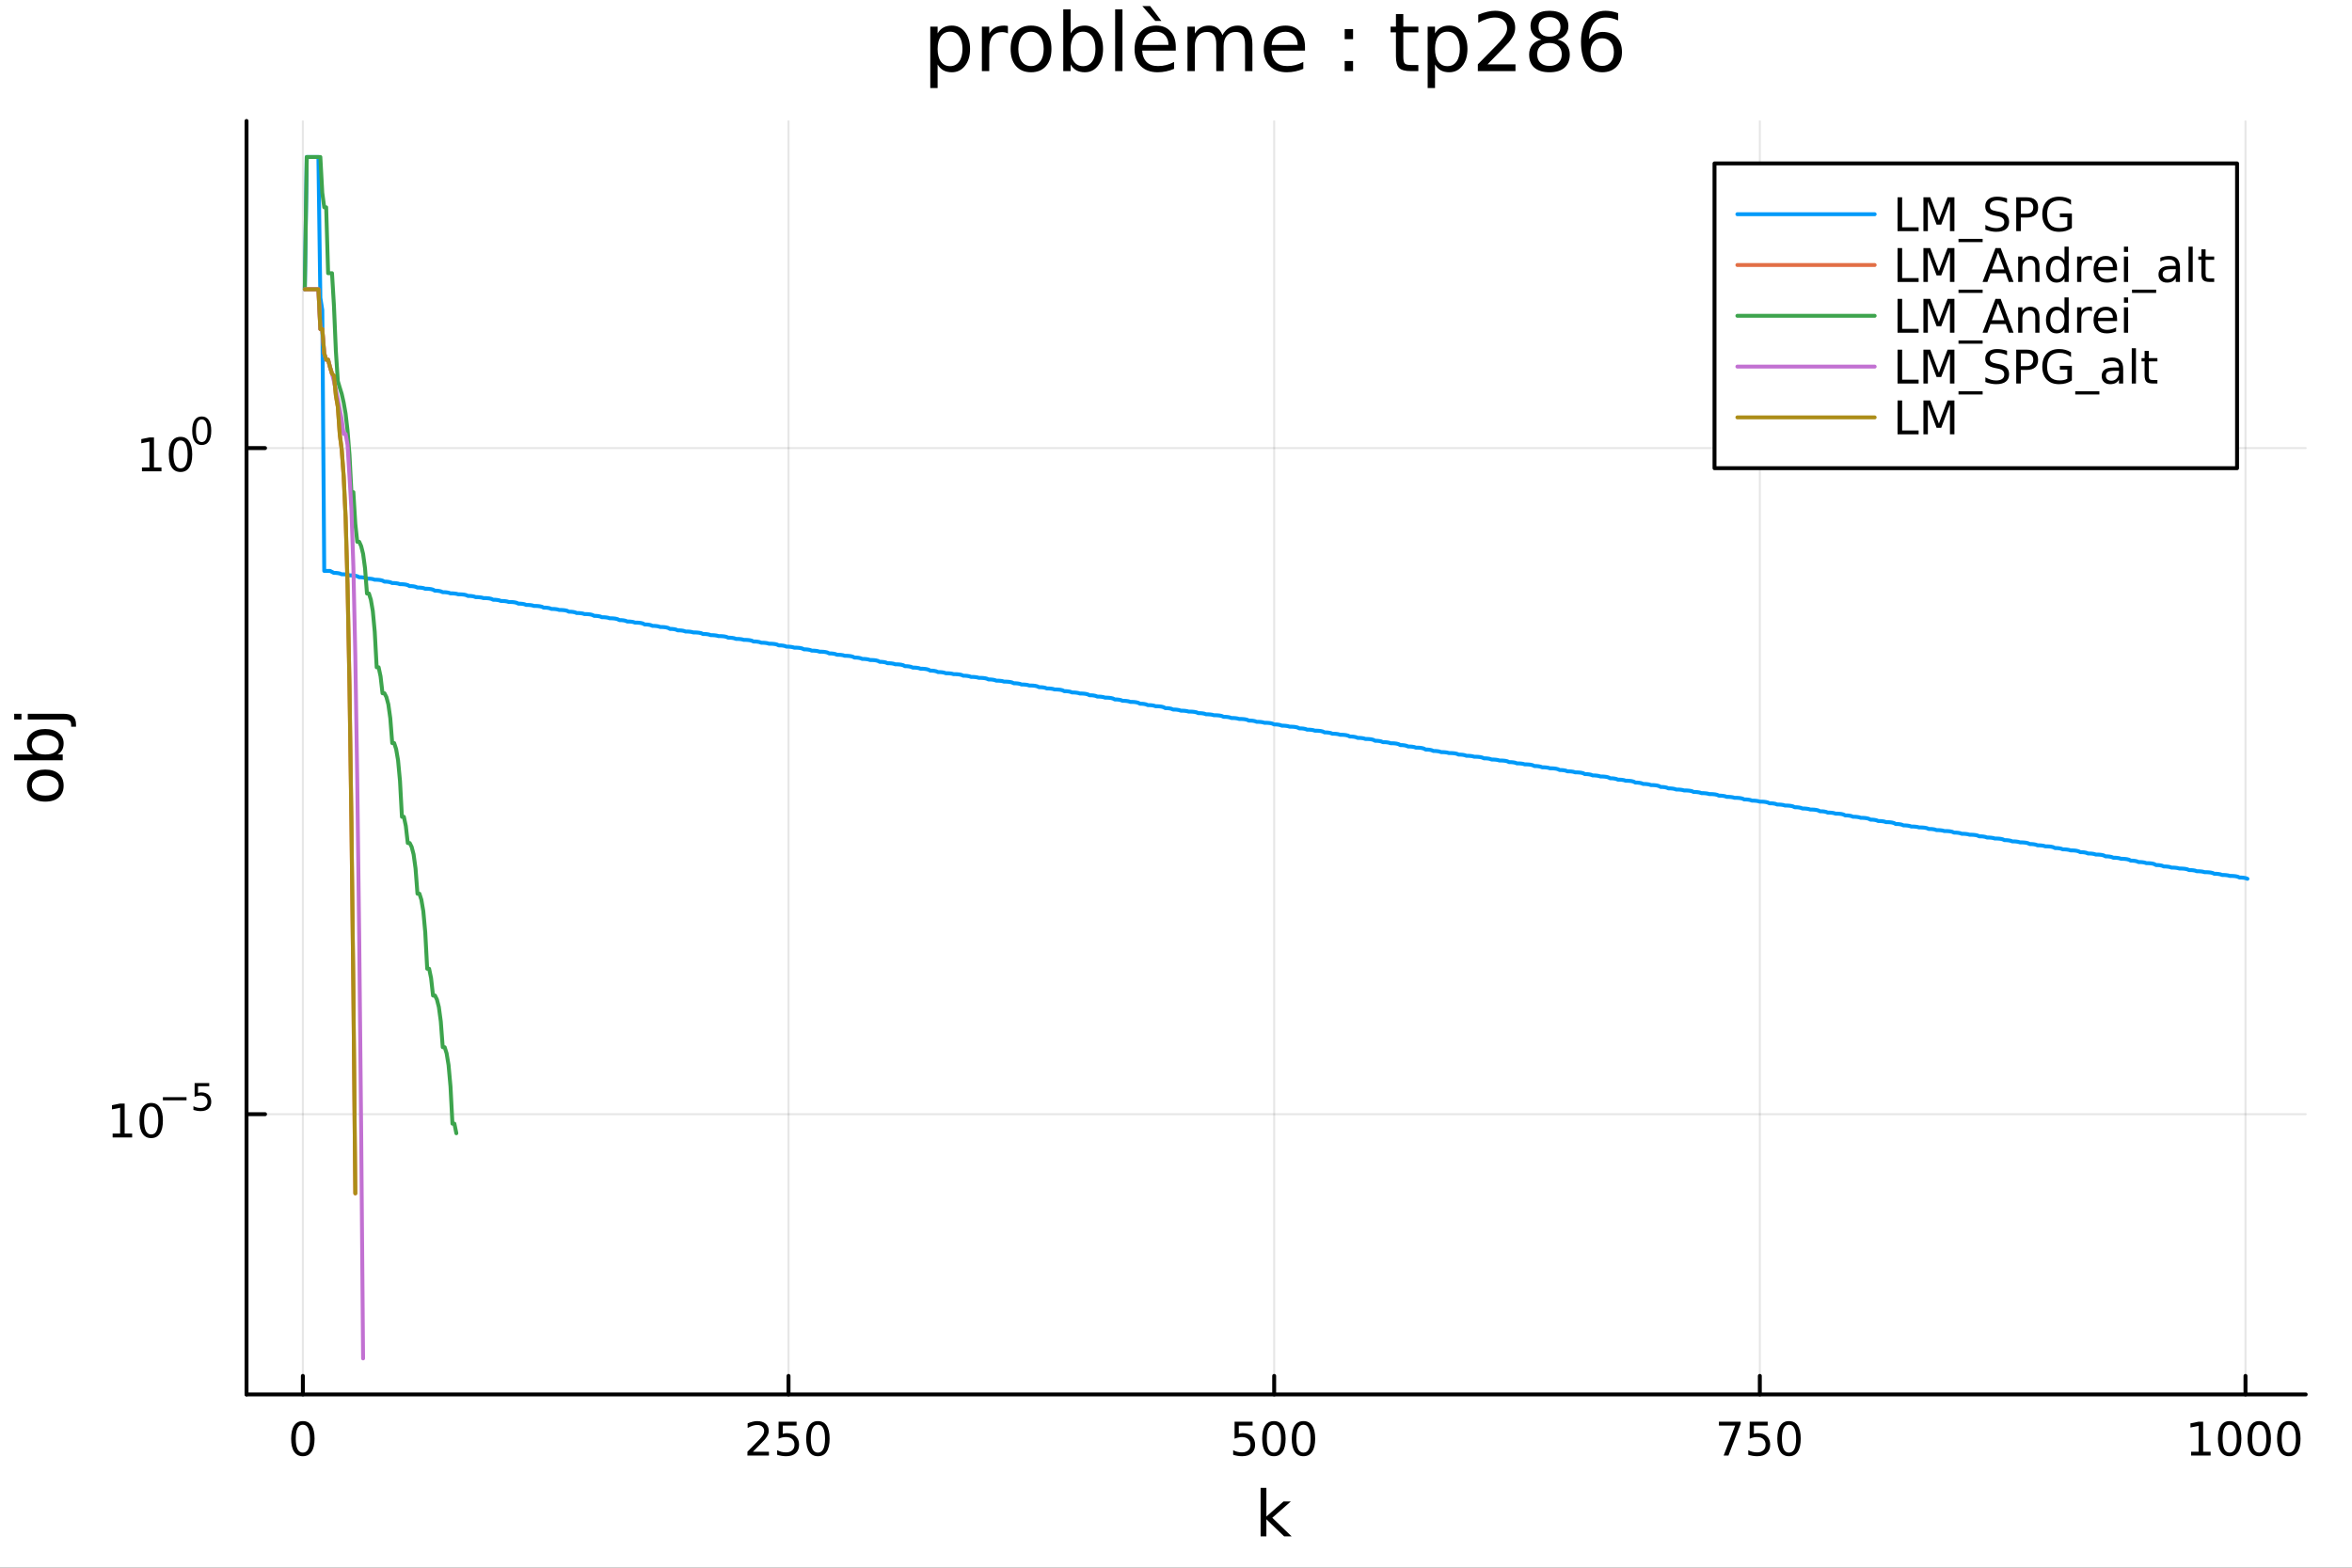 <?xml version="1.0" encoding="utf-8"?>
<svg xmlns="http://www.w3.org/2000/svg" xmlns:xlink="http://www.w3.org/1999/xlink" width="600" height="400" viewBox="0 0 2400 1600">
<rect x="0" y="0" width="2400" height="1600" fill="#333333" stroke="none"/>
<defs>
  <clipPath id="clip490">
    <rect x="0" y="0" width="2400" height="1600"/>
  </clipPath>
</defs>
<path clip-path="url(#clip490)" d="M0 1600 L2400 1600 L2400 0 L0 0  Z" fill="#ffffff" fill-rule="evenodd" fill-opacity="1"/>
<defs>
  <clipPath id="clip491">
    <rect x="480" y="0" width="1681" height="1600"/>
  </clipPath>
</defs>
<path clip-path="url(#clip490)" d="M251.56 1423.18 L2352.76 1423.18 L2352.76 123.472 L251.56 123.472  Z" fill="#ffffff" fill-rule="evenodd" fill-opacity="1"/>
<defs>
  <clipPath id="clip492">
    <rect x="251" y="123" width="2102" height="1301"/>
  </clipPath>
</defs>
<polyline clip-path="url(#clip492)" style="stroke:#000000; stroke-linecap:round; stroke-linejoin:round; stroke-width:2; stroke-opacity:0.1; fill:none" points="309.046,1423.18 309.046,123.472 "/>
<polyline clip-path="url(#clip492)" style="stroke:#000000; stroke-linecap:round; stroke-linejoin:round; stroke-width:2; stroke-opacity:0.1; fill:none" points="804.611,1423.18 804.611,123.472 "/>
<polyline clip-path="url(#clip492)" style="stroke:#000000; stroke-linecap:round; stroke-linejoin:round; stroke-width:2; stroke-opacity:0.1; fill:none" points="1300.18,1423.18 1300.18,123.472 "/>
<polyline clip-path="url(#clip492)" style="stroke:#000000; stroke-linecap:round; stroke-linejoin:round; stroke-width:2; stroke-opacity:0.1; fill:none" points="1795.74,1423.18 1795.74,123.472 "/>
<polyline clip-path="url(#clip492)" style="stroke:#000000; stroke-linecap:round; stroke-linejoin:round; stroke-width:2; stroke-opacity:0.1; fill:none" points="2291.31,1423.18 2291.31,123.472 "/>
<polyline clip-path="url(#clip490)" style="stroke:#000000; stroke-linecap:round; stroke-linejoin:round; stroke-width:4; stroke-opacity:1; fill:none" points="251.56,1423.18 2352.76,1423.18 "/>
<polyline clip-path="url(#clip490)" style="stroke:#000000; stroke-linecap:round; stroke-linejoin:round; stroke-width:4; stroke-opacity:1; fill:none" points="309.046,1423.18 309.046,1404.28 "/>
<polyline clip-path="url(#clip490)" style="stroke:#000000; stroke-linecap:round; stroke-linejoin:round; stroke-width:4; stroke-opacity:1; fill:none" points="804.611,1423.18 804.611,1404.28 "/>
<polyline clip-path="url(#clip490)" style="stroke:#000000; stroke-linecap:round; stroke-linejoin:round; stroke-width:4; stroke-opacity:1; fill:none" points="1300.18,1423.18 1300.18,1404.28 "/>
<polyline clip-path="url(#clip490)" style="stroke:#000000; stroke-linecap:round; stroke-linejoin:round; stroke-width:4; stroke-opacity:1; fill:none" points="1795.74,1423.18 1795.74,1404.28 "/>
<polyline clip-path="url(#clip490)" style="stroke:#000000; stroke-linecap:round; stroke-linejoin:round; stroke-width:4; stroke-opacity:1; fill:none" points="2291.31,1423.18 2291.31,1404.28 "/>
<path clip-path="url(#clip490)" d="M309.046 1454.1 Q305.435 1454.1 303.606 1457.66 Q301.8 1461.2 301.8 1468.33 Q301.8 1475.44 303.606 1479.01 Q305.435 1482.55 309.046 1482.55 Q312.68 1482.55 314.486 1479.01 Q316.314 1475.44 316.314 1468.33 Q316.314 1461.2 314.486 1457.66 Q312.68 1454.1 309.046 1454.1 M309.046 1450.39 Q314.856 1450.39 317.911 1455 Q320.99 1459.58 320.99 1468.33 Q320.99 1477.06 317.911 1481.67 Q314.856 1486.25 309.046 1486.25 Q303.236 1486.25 300.157 1481.67 Q297.101 1477.06 297.101 1468.33 Q297.101 1459.58 300.157 1455 Q303.236 1450.39 309.046 1450.39 Z" fill="#000000" fill-rule="nonzero" fill-opacity="1" /><path clip-path="url(#clip490)" d="M768.303 1481.64 L784.622 1481.64 L784.622 1485.58 L762.678 1485.58 L762.678 1481.64 Q765.34 1478.89 769.923 1474.26 Q774.53 1469.61 775.71 1468.27 Q777.956 1465.74 778.835 1464.01 Q779.738 1462.25 779.738 1460.56 Q779.738 1457.8 777.794 1456.07 Q775.873 1454.33 772.771 1454.33 Q770.572 1454.33 768.118 1455.09 Q765.687 1455.86 762.91 1457.41 L762.91 1452.69 Q765.734 1451.55 768.187 1450.97 Q770.641 1450.39 772.678 1450.39 Q778.048 1450.39 781.243 1453.08 Q784.437 1455.77 784.437 1460.26 Q784.437 1462.39 783.627 1464.31 Q782.84 1466.2 780.734 1468.8 Q780.155 1469.47 777.053 1472.69 Q773.951 1475.88 768.303 1481.64 Z" fill="#000000" fill-rule="nonzero" fill-opacity="1" /><path clip-path="url(#clip490)" d="M794.484 1451.02 L812.84 1451.02 L812.84 1454.96 L798.766 1454.96 L798.766 1463.43 Q799.784 1463.08 800.803 1462.92 Q801.821 1462.73 802.84 1462.73 Q808.627 1462.73 812.007 1465.9 Q815.386 1469.08 815.386 1474.49 Q815.386 1480.07 811.914 1483.17 Q808.442 1486.25 802.122 1486.25 Q799.946 1486.25 797.678 1485.88 Q795.433 1485.51 793.025 1484.77 L793.025 1480.07 Q795.109 1481.2 797.331 1481.76 Q799.553 1482.32 802.03 1482.32 Q806.034 1482.32 808.372 1480.21 Q810.71 1478.1 810.71 1474.49 Q810.71 1470.88 808.372 1468.77 Q806.034 1466.67 802.03 1466.67 Q800.155 1466.67 798.28 1467.08 Q796.428 1467.5 794.484 1468.38 L794.484 1451.02 Z" fill="#000000" fill-rule="nonzero" fill-opacity="1" /><path clip-path="url(#clip490)" d="M834.599 1454.1 Q830.988 1454.1 829.159 1457.66 Q827.354 1461.2 827.354 1468.33 Q827.354 1475.44 829.159 1479.01 Q830.988 1482.55 834.599 1482.55 Q838.233 1482.55 840.039 1479.01 Q841.868 1475.44 841.868 1468.33 Q841.868 1461.2 840.039 1457.66 Q838.233 1454.1 834.599 1454.1 M834.599 1450.39 Q840.409 1450.39 843.465 1455 Q846.543 1459.58 846.543 1468.33 Q846.543 1477.06 843.465 1481.67 Q840.409 1486.25 834.599 1486.25 Q828.789 1486.25 825.71 1481.67 Q822.655 1477.06 822.655 1468.33 Q822.655 1459.58 825.71 1455 Q828.789 1450.39 834.599 1450.39 Z" fill="#000000" fill-rule="nonzero" fill-opacity="1" /><path clip-path="url(#clip490)" d="M1259.79 1451.02 L1278.15 1451.02 L1278.15 1454.96 L1264.08 1454.96 L1264.08 1463.43 Q1265.09 1463.08 1266.11 1462.92 Q1267.13 1462.73 1268.15 1462.73 Q1273.94 1462.73 1277.32 1465.9 Q1280.7 1469.08 1280.7 1474.49 Q1280.7 1480.07 1277.22 1483.17 Q1273.75 1486.25 1267.43 1486.25 Q1265.26 1486.25 1262.99 1485.88 Q1260.74 1485.51 1258.34 1484.77 L1258.34 1480.07 Q1260.42 1481.2 1262.64 1481.76 Q1264.86 1482.32 1267.34 1482.32 Q1271.34 1482.32 1273.68 1480.21 Q1276.02 1478.1 1276.02 1474.49 Q1276.02 1470.88 1273.68 1468.77 Q1271.34 1466.67 1267.34 1466.67 Q1265.47 1466.67 1263.59 1467.08 Q1261.74 1467.5 1259.79 1468.38 L1259.79 1451.02 Z" fill="#000000" fill-rule="nonzero" fill-opacity="1" /><path clip-path="url(#clip490)" d="M1299.91 1454.1 Q1296.3 1454.1 1294.47 1457.66 Q1292.66 1461.2 1292.66 1468.33 Q1292.66 1475.44 1294.47 1479.01 Q1296.3 1482.55 1299.91 1482.55 Q1303.54 1482.55 1305.35 1479.01 Q1307.18 1475.44 1307.18 1468.33 Q1307.18 1461.2 1305.35 1457.66 Q1303.54 1454.1 1299.91 1454.1 M1299.91 1450.39 Q1305.72 1450.39 1308.78 1455 Q1311.85 1459.58 1311.85 1468.33 Q1311.85 1477.06 1308.78 1481.67 Q1305.72 1486.25 1299.91 1486.25 Q1294.1 1486.25 1291.02 1481.67 Q1287.97 1477.06 1287.97 1468.33 Q1287.97 1459.58 1291.02 1455 Q1294.1 1450.39 1299.91 1450.39 Z" fill="#000000" fill-rule="nonzero" fill-opacity="1" /><path clip-path="url(#clip490)" d="M1330.07 1454.1 Q1326.46 1454.1 1324.63 1457.66 Q1322.83 1461.2 1322.83 1468.33 Q1322.83 1475.44 1324.63 1479.01 Q1326.46 1482.55 1330.07 1482.55 Q1333.71 1482.55 1335.51 1479.01 Q1337.34 1475.44 1337.34 1468.33 Q1337.34 1461.2 1335.51 1457.66 Q1333.71 1454.1 1330.07 1454.1 M1330.07 1450.39 Q1335.88 1450.39 1338.94 1455 Q1342.02 1459.58 1342.02 1468.33 Q1342.02 1477.06 1338.94 1481.67 Q1335.88 1486.25 1330.07 1486.25 Q1324.26 1486.25 1321.18 1481.67 Q1318.13 1477.06 1318.13 1468.33 Q1318.13 1459.58 1321.18 1455 Q1324.26 1450.39 1330.07 1450.39 Z" fill="#000000" fill-rule="nonzero" fill-opacity="1" /><path clip-path="url(#clip490)" d="M1754.02 1451.02 L1776.24 1451.02 L1776.24 1453.01 L1763.69 1485.58 L1758.81 1485.58 L1770.61 1454.96 L1754.02 1454.96 L1754.02 1451.02 Z" fill="#000000" fill-rule="nonzero" fill-opacity="1" /><path clip-path="url(#clip490)" d="M1785.41 1451.02 L1803.76 1451.02 L1803.76 1454.96 L1789.69 1454.96 L1789.69 1463.43 Q1790.71 1463.08 1791.72 1462.92 Q1792.74 1462.73 1793.76 1462.73 Q1799.55 1462.73 1802.93 1465.9 Q1806.31 1469.08 1806.31 1474.49 Q1806.31 1480.07 1802.84 1483.17 Q1799.36 1486.25 1793.04 1486.25 Q1790.87 1486.25 1788.6 1485.88 Q1786.35 1485.51 1783.95 1484.77 L1783.95 1480.07 Q1786.03 1481.2 1788.25 1481.76 Q1790.47 1482.32 1792.95 1482.32 Q1796.96 1482.32 1799.29 1480.21 Q1801.63 1478.1 1801.63 1474.49 Q1801.63 1470.88 1799.29 1468.77 Q1796.96 1466.67 1792.95 1466.67 Q1791.08 1466.67 1789.2 1467.08 Q1787.35 1467.5 1785.41 1468.38 L1785.41 1451.02 Z" fill="#000000" fill-rule="nonzero" fill-opacity="1" /><path clip-path="url(#clip490)" d="M1825.52 1454.1 Q1821.91 1454.1 1820.08 1457.66 Q1818.28 1461.2 1818.28 1468.33 Q1818.28 1475.44 1820.08 1479.01 Q1821.91 1482.55 1825.52 1482.55 Q1829.16 1482.55 1830.96 1479.01 Q1832.79 1475.44 1832.79 1468.33 Q1832.79 1461.2 1830.96 1457.66 Q1829.16 1454.1 1825.52 1454.1 M1825.52 1450.39 Q1831.33 1450.39 1834.39 1455 Q1837.47 1459.58 1837.47 1468.33 Q1837.47 1477.06 1834.39 1481.67 Q1831.33 1486.25 1825.52 1486.25 Q1819.71 1486.25 1816.63 1481.67 Q1813.58 1477.06 1813.58 1468.33 Q1813.58 1459.58 1816.63 1455 Q1819.71 1450.39 1825.52 1450.39 Z" fill="#000000" fill-rule="nonzero" fill-opacity="1" /><path clip-path="url(#clip490)" d="M2235.83 1481.64 L2243.47 1481.64 L2243.47 1455.28 L2235.16 1456.95 L2235.16 1452.69 L2243.42 1451.02 L2248.1 1451.02 L2248.1 1481.64 L2255.74 1481.64 L2255.74 1485.58 L2235.83 1485.58 L2235.83 1481.64 Z" fill="#000000" fill-rule="nonzero" fill-opacity="1" /><path clip-path="url(#clip490)" d="M2275.18 1454.1 Q2271.57 1454.1 2269.74 1457.66 Q2267.94 1461.2 2267.94 1468.33 Q2267.94 1475.44 2269.74 1479.01 Q2271.57 1482.55 2275.18 1482.55 Q2278.82 1482.55 2280.62 1479.01 Q2282.45 1475.44 2282.45 1468.33 Q2282.45 1461.2 2280.62 1457.66 Q2278.82 1454.1 2275.18 1454.1 M2275.18 1450.39 Q2280.99 1450.39 2284.05 1455 Q2287.13 1459.58 2287.13 1468.33 Q2287.13 1477.06 2284.05 1481.67 Q2280.99 1486.25 2275.18 1486.25 Q2269.37 1486.25 2266.29 1481.67 Q2263.24 1477.06 2263.24 1468.33 Q2263.24 1459.58 2266.29 1455 Q2269.37 1450.39 2275.18 1450.39 Z" fill="#000000" fill-rule="nonzero" fill-opacity="1" /><path clip-path="url(#clip490)" d="M2305.35 1454.1 Q2301.73 1454.1 2299.91 1457.66 Q2298.1 1461.2 2298.1 1468.33 Q2298.1 1475.44 2299.91 1479.01 Q2301.73 1482.55 2305.35 1482.55 Q2308.98 1482.55 2310.78 1479.01 Q2312.61 1475.44 2312.61 1468.33 Q2312.61 1461.2 2310.78 1457.66 Q2308.98 1454.1 2305.35 1454.1 M2305.35 1450.39 Q2311.16 1450.39 2314.21 1455 Q2317.29 1459.58 2317.29 1468.33 Q2317.29 1477.06 2314.21 1481.67 Q2311.16 1486.25 2305.35 1486.25 Q2299.53 1486.25 2296.46 1481.67 Q2293.4 1477.06 2293.4 1468.33 Q2293.4 1459.58 2296.46 1455 Q2299.53 1450.39 2305.35 1450.39 Z" fill="#000000" fill-rule="nonzero" fill-opacity="1" /><path clip-path="url(#clip490)" d="M2335.51 1454.1 Q2331.9 1454.1 2330.07 1457.66 Q2328.26 1461.2 2328.26 1468.33 Q2328.26 1475.44 2330.07 1479.01 Q2331.9 1482.55 2335.51 1482.55 Q2339.14 1482.55 2340.95 1479.01 Q2342.78 1475.44 2342.78 1468.33 Q2342.78 1461.2 2340.95 1457.66 Q2339.14 1454.1 2335.51 1454.1 M2335.51 1450.39 Q2341.32 1450.39 2344.37 1455 Q2347.45 1459.58 2347.45 1468.33 Q2347.45 1477.06 2344.37 1481.67 Q2341.32 1486.25 2335.51 1486.25 Q2329.7 1486.25 2326.62 1481.67 Q2323.56 1477.06 2323.56 1468.33 Q2323.56 1459.58 2326.62 1455 Q2329.7 1450.39 2335.51 1450.39 Z" fill="#000000" fill-rule="nonzero" fill-opacity="1" /><path clip-path="url(#clip490)" d="M1286.34 1518.52 L1292.23 1518.52 L1292.23 1547.77 L1309.7 1532.4 L1317.18 1532.4 L1298.27 1549.07 L1317.98 1568.04 L1310.34 1568.04 L1292.23 1550.63 L1292.23 1568.04 L1286.34 1568.04 L1286.34 1518.52 Z" fill="#000000" fill-rule="nonzero" fill-opacity="1" /><polyline clip-path="url(#clip492)" style="stroke:#000000; stroke-linecap:round; stroke-linejoin:round; stroke-width:2; stroke-opacity:0.1; fill:none" points="251.56,1137.15 2352.76,1137.15 "/>
<polyline clip-path="url(#clip492)" style="stroke:#000000; stroke-linecap:round; stroke-linejoin:round; stroke-width:2; stroke-opacity:0.1; fill:none" points="251.56,457.32 2352.76,457.32 "/>
<polyline clip-path="url(#clip490)" style="stroke:#000000; stroke-linecap:round; stroke-linejoin:round; stroke-width:4; stroke-opacity:1; fill:none" points="251.56,1423.18 251.56,123.472 "/>
<polyline clip-path="url(#clip490)" style="stroke:#000000; stroke-linecap:round; stroke-linejoin:round; stroke-width:4; stroke-opacity:1; fill:none" points="251.56,1137.15 270.458,1137.15 "/>
<polyline clip-path="url(#clip490)" style="stroke:#000000; stroke-linecap:round; stroke-linejoin:round; stroke-width:4; stroke-opacity:1; fill:none" points="251.56,457.32 270.458,457.32 "/>
<path clip-path="url(#clip490)" d="M114.931 1156.94 L122.57 1156.94 L122.57 1130.57 L114.26 1132.24 L114.26 1127.98 L122.524 1126.31 L127.2 1126.31 L127.2 1156.94 L134.839 1156.94 L134.839 1160.87 L114.931 1160.87 L114.931 1156.94 Z" fill="#000000" fill-rule="nonzero" fill-opacity="1" /><path clip-path="url(#clip490)" d="M154.283 1129.39 Q150.672 1129.39 148.843 1132.96 Q147.038 1136.5 147.038 1143.63 Q147.038 1150.74 148.843 1154.3 Q150.672 1157.84 154.283 1157.84 Q157.917 1157.84 159.723 1154.3 Q161.552 1150.74 161.552 1143.63 Q161.552 1136.5 159.723 1132.96 Q157.917 1129.39 154.283 1129.39 M154.283 1125.69 Q160.093 1125.69 163.149 1130.3 Q166.227 1134.88 166.227 1143.63 Q166.227 1152.36 163.149 1156.96 Q160.093 1161.55 154.283 1161.55 Q148.473 1161.55 145.394 1156.96 Q142.339 1152.36 142.339 1143.63 Q142.339 1134.88 145.394 1130.3 Q148.473 1125.69 154.283 1125.69 Z" fill="#000000" fill-rule="nonzero" fill-opacity="1" /><path clip-path="url(#clip490)" d="M166.227 1119.79 L190.339 1119.79 L190.339 1122.99 L166.227 1122.99 L166.227 1119.79 Z" fill="#000000" fill-rule="nonzero" fill-opacity="1" /><path clip-path="url(#clip490)" d="M198.577 1105.38 L213.491 1105.38 L213.491 1108.58 L202.056 1108.58 L202.056 1115.46 Q202.884 1115.18 203.711 1115.05 Q204.539 1114.9 205.366 1114.9 Q210.068 1114.9 212.814 1117.48 Q215.56 1120.05 215.56 1124.46 Q215.56 1128.99 212.739 1131.51 Q209.918 1134.01 204.783 1134.01 Q203.015 1134.01 201.172 1133.71 Q199.348 1133.41 197.392 1132.81 L197.392 1128.99 Q199.085 1129.91 200.89 1130.36 Q202.696 1130.81 204.708 1130.81 Q207.962 1130.81 209.861 1129.1 Q211.761 1127.39 211.761 1124.46 Q211.761 1121.52 209.861 1119.81 Q207.962 1118.1 204.708 1118.1 Q203.185 1118.1 201.661 1118.44 Q200.157 1118.78 198.577 1119.49 L198.577 1105.38 Z" fill="#000000" fill-rule="nonzero" fill-opacity="1" /><path clip-path="url(#clip490)" d="M144.855 477.112 L152.493 477.112 L152.493 450.747 L144.183 452.413 L144.183 448.154 L152.447 446.487 L157.123 446.487 L157.123 477.112 L164.762 477.112 L164.762 481.047 L144.855 481.047 L144.855 477.112 Z" fill="#000000" fill-rule="nonzero" fill-opacity="1" /><path clip-path="url(#clip490)" d="M184.206 449.566 Q180.595 449.566 178.766 453.131 Q176.961 456.672 176.961 463.802 Q176.961 470.908 178.766 474.473 Q180.595 478.015 184.206 478.015 Q187.84 478.015 189.646 474.473 Q191.475 470.908 191.475 463.802 Q191.475 456.672 189.646 453.131 Q187.84 449.566 184.206 449.566 M184.206 445.862 Q190.016 445.862 193.072 450.469 Q196.151 455.052 196.151 463.802 Q196.151 472.529 193.072 477.135 Q190.016 481.719 184.206 481.719 Q178.396 481.719 175.317 477.135 Q172.262 472.529 172.262 463.802 Q172.262 455.052 175.317 450.469 Q178.396 445.862 184.206 445.862 Z" fill="#000000" fill-rule="nonzero" fill-opacity="1" /><path clip-path="url(#clip490)" d="M205.855 428.058 Q202.921 428.058 201.436 430.955 Q199.969 433.832 199.969 439.625 Q199.969 445.399 201.436 448.296 Q202.921 451.173 205.855 451.173 Q208.808 451.173 210.275 448.296 Q211.761 445.399 211.761 439.625 Q211.761 433.832 210.275 430.955 Q208.808 428.058 205.855 428.058 M205.855 425.049 Q210.576 425.049 213.059 428.792 Q215.56 432.516 215.56 439.625 Q215.56 446.716 213.059 450.458 Q210.576 454.182 205.855 454.182 Q201.135 454.182 198.633 450.458 Q196.151 446.716 196.151 439.625 Q196.151 432.516 198.633 428.792 Q201.135 425.049 205.855 425.049 Z" fill="#000000" fill-rule="nonzero" fill-opacity="1" /><path clip-path="url(#clip490)" d="M32.462 801.797 Q32.462 806.507 36.154 809.244 Q39.815 811.982 46.212 811.982 Q52.609 811.982 56.302 809.276 Q59.962 806.539 59.962 801.797 Q59.962 797.118 56.27 794.381 Q52.578 791.643 46.212 791.643 Q39.878 791.643 36.186 794.381 Q32.462 797.118 32.462 801.797 M27.497 801.797 Q27.497 794.158 32.462 789.797 Q37.427 785.437 46.212 785.437 Q54.965 785.437 59.962 789.797 Q64.927 794.158 64.927 801.797 Q64.927 809.467 59.962 813.828 Q54.965 818.156 46.212 818.156 Q37.427 818.156 32.462 813.828 Q27.497 809.467 27.497 801.797 Z" fill="#000000" fill-rule="nonzero" fill-opacity="1" /><path clip-path="url(#clip490)" d="M46.212 750.139 Q39.751 750.139 36.09 752.812 Q32.398 755.454 32.398 760.101 Q32.398 764.748 36.09 767.422 Q39.751 770.064 46.212 770.064 Q52.673 770.064 56.365 767.422 Q60.026 764.748 60.026 760.101 Q60.026 755.454 56.365 752.812 Q52.673 750.139 46.212 750.139 M33.767 770.064 Q30.584 768.218 29.056 765.417 Q27.497 762.584 27.497 758.669 Q27.497 752.176 32.653 748.134 Q37.809 744.06 46.212 744.06 Q54.615 744.06 59.771 748.134 Q64.927 752.176 64.927 758.669 Q64.927 762.584 63.399 765.417 Q61.84 768.218 58.657 770.064 L64.004 770.064 L64.004 775.952 L14.479 775.952 L14.479 770.064 L33.767 770.064 Z" fill="#000000" fill-rule="nonzero" fill-opacity="1" /><path clip-path="url(#clip490)" d="M28.356 734.352 L28.356 728.495 L64.641 728.495 Q71.452 728.495 74.508 731.105 Q77.563 733.684 77.563 739.445 L77.563 741.673 L72.598 741.673 L72.598 740.113 Q72.598 736.771 71.038 735.561 Q69.51 734.352 64.641 734.352 L28.356 734.352 M14.479 734.352 L14.479 728.495 L21.895 728.495 L21.895 734.352 L14.479 734.352 Z" fill="#000000" fill-rule="nonzero" fill-opacity="1" /><path clip-path="url(#clip490)" d="M956.758 65.77 L956.758 89.833 L949.264 89.833 L949.264 27.206 L956.758 27.206 L956.758 34.092 Q959.107 30.041 962.672 28.097 Q966.277 26.112 971.26 26.112 Q979.524 26.112 984.668 32.675 Q989.854 39.237 989.854 49.931 Q989.854 60.626 984.668 67.188 Q979.524 73.751 971.26 73.751 Q966.277 73.751 962.672 71.806 Q959.107 69.821 956.758 65.77 M982.116 49.931 Q982.116 41.708 978.714 37.05 Q975.351 32.35 969.437 32.35 Q963.523 32.35 960.12 37.05 Q956.758 41.708 956.758 49.931 Q956.758 58.155 960.12 62.854 Q963.523 67.512 969.437 67.512 Q975.351 67.512 978.714 62.854 Q982.116 58.155 982.116 49.931 Z" fill="#000000" fill-rule="nonzero" fill-opacity="1" /><path clip-path="url(#clip490)" d="M1028.5 34.173 Q1027.24 33.444 1025.74 33.12 Q1024.29 32.756 1022.5 32.756 Q1016.18 32.756 1012.78 36.888 Q1009.42 40.979 1009.42 48.676 L1009.42 72.576 L1001.93 72.576 L1001.93 27.206 L1009.42 27.206 L1009.42 34.254 Q1011.77 30.122 1015.54 28.138 Q1019.3 26.112 1024.69 26.112 Q1025.46 26.112 1026.39 26.234 Q1027.32 26.315 1028.46 26.517 L1028.5 34.173 Z" fill="#000000" fill-rule="nonzero" fill-opacity="1" /><path clip-path="url(#clip490)" d="M1052.08 32.431 Q1046.08 32.431 1042.6 37.131 Q1039.11 41.789 1039.11 49.931 Q1039.11 58.074 1042.56 62.773 Q1046.04 67.431 1052.08 67.431 Q1058.03 67.431 1061.51 62.732 Q1065 58.033 1065 49.931 Q1065 41.87 1061.51 37.171 Q1058.03 32.431 1052.08 32.431 M1052.08 26.112 Q1061.8 26.112 1067.35 32.431 Q1072.9 38.751 1072.9 49.931 Q1072.9 61.071 1067.35 67.431 Q1061.8 73.751 1052.08 73.751 Q1042.31 73.751 1036.76 67.431 Q1031.25 61.071 1031.25 49.931 Q1031.25 38.751 1036.76 32.431 Q1042.31 26.112 1052.08 26.112 Z" fill="#000000" fill-rule="nonzero" fill-opacity="1" /><path clip-path="url(#clip490)" d="M1117.82 49.931 Q1117.82 41.708 1114.42 37.05 Q1111.06 32.35 1105.14 32.35 Q1099.23 32.35 1095.83 37.05 Q1092.46 41.708 1092.46 49.931 Q1092.46 58.155 1095.83 62.854 Q1099.23 67.512 1105.14 67.512 Q1111.06 67.512 1114.42 62.854 Q1117.82 58.155 1117.82 49.931 M1092.46 34.092 Q1094.81 30.041 1098.38 28.097 Q1101.98 26.112 1106.97 26.112 Q1115.23 26.112 1120.37 32.675 Q1125.56 39.237 1125.56 49.931 Q1125.56 60.626 1120.37 67.188 Q1115.23 73.751 1106.97 73.751 Q1101.98 73.751 1098.38 71.806 Q1094.81 69.821 1092.46 65.77 L1092.46 72.576 L1084.97 72.576 L1084.97 9.544 L1092.46 9.544 L1092.46 34.092 Z" fill="#000000" fill-rule="nonzero" fill-opacity="1" /><path clip-path="url(#clip490)" d="M1137.91 9.544 L1145.37 9.544 L1145.37 72.576 L1137.91 72.576 L1137.91 9.544 Z" fill="#000000" fill-rule="nonzero" fill-opacity="1" /><path clip-path="url(#clip490)" d="M1199.77 48.028 L1199.77 51.673 L1165.5 51.673 Q1165.99 59.37 1170.12 63.421 Q1174.29 67.431 1181.7 67.431 Q1186 67.431 1190.01 66.378 Q1194.06 65.325 1198.03 63.218 L1198.03 70.267 Q1194.02 71.968 1189.81 72.86 Q1185.59 73.751 1181.26 73.751 Q1170.4 73.751 1164.04 67.431 Q1157.72 61.112 1157.72 50.337 Q1157.72 39.197 1163.72 32.675 Q1169.75 26.112 1179.96 26.112 Q1189.12 26.112 1194.42 32.026 Q1199.77 37.9 1199.77 48.028 M1192.32 45.84 Q1192.24 39.723 1188.87 36.077 Q1185.55 32.431 1180.04 32.431 Q1173.81 32.431 1170.04 35.956 Q1166.31 39.48 1165.74 45.88 L1192.32 45.84 M1173.64 6.222 L1185.07 21.373 L1178.87 21.373 L1165.66 6.222 L1173.64 6.222 Z" fill="#000000" fill-rule="nonzero" fill-opacity="1" /><path clip-path="url(#clip490)" d="M1247.33 35.915 Q1250.12 30.892 1254.01 28.502 Q1257.9 26.112 1263.17 26.112 Q1270.26 26.112 1274.11 31.095 Q1277.95 36.037 1277.95 45.192 L1277.95 72.576 L1270.46 72.576 L1270.46 45.435 Q1270.46 38.913 1268.15 35.753 Q1265.84 32.594 1261.1 32.594 Q1255.31 32.594 1251.95 36.442 Q1248.58 40.29 1248.58 46.934 L1248.58 72.576 L1241.09 72.576 L1241.09 45.435 Q1241.09 38.873 1238.78 35.753 Q1236.47 32.594 1231.65 32.594 Q1225.94 32.594 1222.58 36.482 Q1219.22 40.331 1219.22 46.934 L1219.22 72.576 L1211.72 72.576 L1211.72 27.206 L1219.22 27.206 L1219.22 34.254 Q1221.77 30.082 1225.33 28.097 Q1228.9 26.112 1233.8 26.112 Q1238.74 26.112 1242.18 28.624 Q1245.67 31.135 1247.33 35.915 Z" fill="#000000" fill-rule="nonzero" fill-opacity="1" /><path clip-path="url(#clip490)" d="M1331.63 48.028 L1331.63 51.673 L1297.36 51.673 Q1297.84 59.37 1301.98 63.421 Q1306.15 67.431 1313.56 67.431 Q1317.86 67.431 1321.87 66.378 Q1325.92 65.325 1329.89 63.218 L1329.89 70.267 Q1325.88 71.968 1321.66 72.86 Q1317.45 73.751 1313.12 73.751 Q1302.26 73.751 1295.9 67.431 Q1289.58 61.112 1289.58 50.337 Q1289.58 39.197 1295.58 32.675 Q1301.61 26.112 1311.82 26.112 Q1320.97 26.112 1326.28 32.026 Q1331.63 37.9 1331.63 48.028 M1324.17 45.84 Q1324.09 39.723 1320.73 36.077 Q1317.41 32.431 1311.9 32.431 Q1305.66 32.431 1301.89 35.956 Q1298.17 39.48 1297.6 45.88 L1324.17 45.84 Z" fill="#000000" fill-rule="nonzero" fill-opacity="1" /><path clip-path="url(#clip490)" d="M1372.14 62.287 L1380.68 62.287 L1380.68 72.576 L1372.14 72.576 L1372.14 62.287 M1372.14 29.677 L1380.68 29.677 L1380.68 39.966 L1372.14 39.966 L1372.14 29.677 Z" fill="#000000" fill-rule="nonzero" fill-opacity="1" /><path clip-path="url(#clip490)" d="M1431.93 14.324 L1431.93 27.206 L1447.28 27.206 L1447.28 32.999 L1431.93 32.999 L1431.93 57.628 Q1431.93 63.178 1433.43 64.758 Q1434.97 66.338 1439.63 66.338 L1447.28 66.338 L1447.28 72.576 L1439.63 72.576 Q1431 72.576 1427.72 69.376 Q1424.43 66.135 1424.43 57.628 L1424.43 32.999 L1418.97 32.999 L1418.97 27.206 L1424.43 27.206 L1424.43 14.324 L1431.93 14.324 Z" fill="#000000" fill-rule="nonzero" fill-opacity="1" /><path clip-path="url(#clip490)" d="M1464.3 65.77 L1464.3 89.833 L1456.8 89.833 L1456.8 27.206 L1464.3 27.206 L1464.3 34.092 Q1466.65 30.041 1470.21 28.097 Q1473.82 26.112 1478.8 26.112 Q1487.06 26.112 1492.21 32.675 Q1497.39 39.237 1497.39 49.931 Q1497.39 60.626 1492.21 67.188 Q1487.06 73.751 1478.8 73.751 Q1473.82 73.751 1470.21 71.806 Q1466.65 69.821 1464.3 65.77 M1489.65 49.931 Q1489.65 41.708 1486.25 37.05 Q1482.89 32.35 1476.97 32.35 Q1471.06 32.35 1467.66 37.05 Q1464.3 41.708 1464.3 49.931 Q1464.3 58.155 1467.66 62.854 Q1471.06 67.512 1476.97 67.512 Q1482.89 67.512 1486.25 62.854 Q1489.65 58.155 1489.65 49.931 Z" fill="#000000" fill-rule="nonzero" fill-opacity="1" /><path clip-path="url(#clip490)" d="M1517.85 65.689 L1546.41 65.689 L1546.41 72.576 L1508 72.576 L1508 65.689 Q1512.66 60.869 1520.68 52.767 Q1528.75 44.625 1530.81 42.275 Q1534.74 37.86 1536.28 34.822 Q1537.86 31.743 1537.86 28.786 Q1537.86 23.965 1534.46 20.927 Q1531.09 17.889 1525.67 17.889 Q1521.82 17.889 1517.52 19.226 Q1513.27 20.562 1508.41 23.276 L1508.41 15.013 Q1513.35 13.028 1517.65 12.015 Q1521.94 11.002 1525.5 11.002 Q1534.9 11.002 1540.49 15.701 Q1546.08 20.4 1546.08 28.259 Q1546.08 31.986 1544.67 35.348 Q1543.29 38.67 1539.6 43.207 Q1538.59 44.382 1533.16 50.013 Q1527.73 55.603 1517.85 65.689 Z" fill="#000000" fill-rule="nonzero" fill-opacity="1" /><path clip-path="url(#clip490)" d="M1581.08 43.855 Q1575.25 43.855 1571.89 46.974 Q1568.57 50.093 1568.57 55.562 Q1568.57 61.031 1571.89 64.15 Q1575.25 67.269 1581.08 67.269 Q1586.92 67.269 1590.28 64.15 Q1593.64 60.99 1593.64 55.562 Q1593.64 50.093 1590.28 46.974 Q1586.96 43.855 1581.08 43.855 M1572.9 40.371 Q1567.63 39.075 1564.68 35.47 Q1561.76 31.864 1561.76 26.679 Q1561.76 19.428 1566.9 15.215 Q1572.09 11.002 1581.08 11.002 Q1590.12 11.002 1595.26 15.215 Q1600.41 19.428 1600.41 26.679 Q1600.41 31.864 1597.45 35.47 Q1594.53 39.075 1589.31 40.371 Q1595.22 41.749 1598.5 45.759 Q1601.82 49.769 1601.82 55.562 Q1601.82 64.353 1596.44 69.052 Q1591.09 73.751 1581.08 73.751 Q1571.08 73.751 1565.69 69.052 Q1560.34 64.353 1560.34 55.562 Q1560.34 49.769 1563.66 45.759 Q1566.99 41.749 1572.9 40.371 M1569.9 27.449 Q1569.9 32.148 1572.82 34.781 Q1575.78 37.414 1581.08 37.414 Q1586.35 37.414 1589.31 34.781 Q1592.3 32.148 1592.3 27.449 Q1592.3 22.75 1589.31 20.117 Q1586.35 17.484 1581.08 17.484 Q1575.78 17.484 1572.82 20.117 Q1569.9 22.75 1569.9 27.449 Z" fill="#000000" fill-rule="nonzero" fill-opacity="1" /><path clip-path="url(#clip490)" d="M1634.88 39.075 Q1629.37 39.075 1626.13 42.842 Q1622.93 46.61 1622.93 53.172 Q1622.93 59.694 1626.13 63.502 Q1629.37 67.269 1634.88 67.269 Q1640.39 67.269 1643.59 63.502 Q1646.83 59.694 1646.83 53.172 Q1646.83 46.61 1643.59 42.842 Q1640.39 39.075 1634.88 39.075 M1651.12 13.433 L1651.12 20.887 Q1648.04 19.428 1644.88 18.659 Q1641.77 17.889 1638.69 17.889 Q1630.59 17.889 1626.29 23.358 Q1622.04 28.826 1621.43 39.885 Q1623.82 36.361 1627.43 34.498 Q1631.03 32.594 1635.37 32.594 Q1644.48 32.594 1649.75 38.143 Q1655.05 43.653 1655.05 53.172 Q1655.05 62.489 1649.54 68.12 Q1644.03 73.751 1634.88 73.751 Q1624.39 73.751 1618.84 65.73 Q1613.29 57.669 1613.29 42.397 Q1613.29 28.057 1620.09 19.55 Q1626.9 11.002 1638.36 11.002 Q1641.44 11.002 1644.56 11.61 Q1647.72 12.217 1651.12 13.433 Z" fill="#000000" fill-rule="nonzero" fill-opacity="1" /><polyline clip-path="url(#clip492)" style="stroke:#009af9; stroke-linecap:round; stroke-linejoin:round; stroke-width:4; stroke-opacity:1; fill:none" points="311.028,295.261 313.01,160.256 314.993,160.256 316.975,160.256 318.957,160.256 320.939,160.256 322.922,160.256 324.904,160.256 326.886,303.992 328.868,316.426 330.851,582.687 332.833,582.687 334.815,582.687 336.797,582.687 338.78,583.726 340.762,584.72 342.744,584.72 344.726,584.92 346.709,585.319 348.691,586.113 350.673,586.113 352.656,586.273 354.638,586.592 356.62,587.227 358.602,587.227 360.585,587.355 362.567,587.61 364.549,588.119 366.531,589.131 368.514,589.131 370.496,589.334 372.478,589.741 374.46,590.551 376.443,590.551 378.425,590.714 380.407,591.039 382.389,591.687 384.372,591.687 386.354,591.817 388.336,592.077 390.318,592.596 392.301,593.628 394.283,593.628 396.265,593.836 398.247,594.25 400.23,595.076 402.212,595.076 404.194,595.242 406.177,595.574 408.159,596.235 410.141,596.235 412.123,596.368 414.106,596.633 416.088,597.162 418.07,598.214 420.052,598.214 422.035,598.426 424.017,598.849 425.999,599.692 427.981,599.692 429.964,599.861 431.946,600.199 433.928,600.874 435.91,600.874 437.893,601.009 439.875,601.28 441.857,601.819 443.839,602.893 445.822,602.893 447.804,603.109 449.786,603.541 451.769,604.4 453.751,604.4 455.733,604.573 457.715,604.918 459.698,605.606 461.68,605.606 463.662,605.744 465.644,606.02 467.627,606.571 469.609,606.571 471.591,606.682 473.573,606.902 475.556,607.343 477.538,608.221 479.52,608.221 481.502,608.397 483.485,608.75 485.467,609.452 487.449,609.452 489.431,609.593 491.414,609.875 493.396,610.437 495.378,610.437 497.36,610.55 499.343,610.776 501.325,611.226 503.307,612.122 505.29,612.122 507.272,612.302 509.254,612.662 511.236,613.38 513.219,613.38 515.201,613.524 517.183,613.812 519.165,614.386 521.148,614.386 523.13,614.502 525.112,614.732 527.094,615.191 529.077,616.107 531.059,616.107 533.041,616.291 535.023,616.659 537.006,617.392 538.988,617.392 540.97,617.539 542.952,617.833 544.935,618.42 546.917,618.42 548.899,618.537 550.882,618.773 552.864,619.242 554.846,620.177 556.828,620.177 558.811,620.365 560.793,620.741 562.775,621.49 564.757,621.49 566.74,621.64 568.722,621.941 570.704,622.54 572.686,622.54 574.669,622.66 576.651,622.901 578.633,623.38 580.615,624.335 582.598,624.335 584.58,624.528 586.562,624.911 588.544,625.676 590.527,625.676 592.509,625.83 594.491,626.137 596.474,626.749 598.456,626.749 600.438,626.872 602.42,627.118 604.403,627.608 606.385,628.584 608.367,628.584 610.349,628.78 612.332,629.172 614.314,629.954 616.296,629.954 618.278,630.111 620.261,630.425 622.243,631.05 624.225,631.05 626.207,631.176 628.19,631.427 630.172,631.928 632.154,632.925 634.136,632.925 636.119,633.125 638.101,633.526 640.083,634.325 642.065,634.325 644.048,634.485 646.03,634.806 648.012,635.445 649.995,635.445 651.977,635.574 653.959,635.83 655.941,636.342 657.924,637.361 659.906,637.361 661.888,637.566 663.87,637.975 665.853,638.792 667.835,638.792 669.817,638.956 671.799,639.283 673.782,639.937 675.764,639.937 677.746,640.068 679.728,640.33 681.711,640.853 683.693,641.894 685.675,641.894 687.657,642.104 689.64,642.523 691.622,643.357 693.604,643.357 695.587,643.524 697.569,643.859 699.551,644.527 701.533,644.527 703.516,644.661 705.498,644.929 707.48,645.464 709.462,645.464 711.445,645.571 713.427,645.786 715.409,646.214 717.391,647.066 719.374,647.066 721.356,647.238 723.338,647.58 725.32,648.263 727.303,648.263 729.285,648.401 731.267,648.675 733.249,649.221 735.232,649.221 737.214,649.331 739.196,649.55 741.178,649.988 743.161,650.86 745.143,650.86 747.125,651.035 749.108,651.386 751.09,652.084 753.072,652.084 755.054,652.224 757.037,652.504 759.019,653.063 761.001,653.063 762.983,653.176 764.966,653.4 766.948,653.848 768.93,654.739 770.912,654.739 772.895,654.919 774.877,655.277 776.859,655.991 778.841,655.991 780.824,656.134 782.806,656.421 784.788,656.993 786.77,656.993 788.753,657.107 790.735,657.337 792.717,657.795 794.7,658.706 796.682,658.706 798.664,658.89 800.646,659.256 802.629,659.986 804.611,659.986 806.593,660.133 808.575,660.426 810.558,661.011 812.54,661.011 814.522,661.129 816.504,661.363 818.487,661.831 820.469,662.764 822.451,662.764 824.433,662.951 826.416,663.326 828.398,664.073 830.38,664.073 832.362,664.223 834.345,664.523 836.327,665.121 838.309,665.121 840.291,665.241 842.274,665.481 844.256,665.96 846.238,666.913 848.221,666.913 850.203,667.105 852.185,667.489 854.167,668.253 856.15,668.253 858.132,668.406 860.114,668.713 862.096,669.324 864.079,669.324 866.061,669.447 868.043,669.693 870.025,670.183 872.008,671.158 873.99,671.158 875.972,671.354 877.954,671.746 879.937,672.528 881.919,672.528 883.901,672.685 885.883,672.998 887.866,673.624 889.848,673.624 891.83,673.75 893.813,674.001 895.795,674.502 897.777,675.499 899.759,675.499 901.742,675.7 903.724,676.101 905.706,676.9 907.688,676.9 909.671,677.061 911.653,677.382 913.635,678.022 915.617,678.022 917.6,678.151 919.582,678.407 921.564,678.92 923.546,679.94 925.529,679.94 927.511,680.146 929.493,680.556 931.475,681.374 933.458,681.374 935.44,681.538 937.422,681.866 939.404,682.521 941.387,682.521 943.369,682.653 945.351,682.915 947.334,683.44 949.316,684.483 951.298,684.483 953.28,684.694 955.263,685.113 957.245,685.95 959.227,685.95 961.209,686.118 963.192,686.454 965.174,687.123 967.156,687.123 969.138,687.258 971.121,687.527 973.103,688.063 975.085,688.063 977.067,688.171 979.05,688.386 981.032,688.815 983.014,689.671 984.996,689.671 986.979,689.843 988.961,690.187 990.943,690.872 992.926,690.872 994.908,691.01 996.89,691.285 998.872,691.834 1000.85,691.834 1002.84,691.944 1004.82,692.164 1006.8,692.603 1008.78,693.479 1010.77,693.479 1012.75,693.655 1014.73,694.007 1016.71,694.708 1018.69,694.708 1020.68,694.849 1022.66,695.13 1024.64,695.692 1026.62,695.692 1028.61,695.805 1030.59,696.03 1032.57,696.48 1034.55,697.376 1036.54,697.376 1038.52,697.556 1040.5,697.916 1042.48,698.633 1044.46,698.633 1046.45,698.778 1048.43,699.066 1050.41,699.64 1052.39,699.64 1054.38,699.756 1056.36,699.986 1058.34,700.446 1060.32,701.363 1062.3,701.363 1064.29,701.547 1066.27,701.916 1068.25,702.65 1070.23,702.65 1072.22,702.798 1074.2,703.092 1076.18,703.68 1078.16,703.68 1080.14,703.798 1082.13,704.034 1084.11,704.505 1086.09,705.443 1088.07,705.443 1090.06,705.632 1092.04,706.009 1094.02,706.76 1096,706.76 1097.99,706.911 1099.97,707.213 1101.95,707.815 1103.93,707.815 1105.91,707.936 1107.9,708.177 1109.88,708.659 1111.86,709.619 1113.84,709.619 1115.83,709.812 1117.81,710.198 1119.79,710.967 1121.77,710.967 1123.75,711.121 1125.74,711.43 1127.72,712.046 1129.7,712.046 1131.68,712.169 1133.67,712.417 1135.65,712.91 1137.63,713.892 1139.61,713.892 1141.6,714.09 1143.58,714.484 1145.56,715.271 1147.54,715.271 1149.52,715.429 1151.51,715.745 1153.49,716.376 1155.47,716.376 1157.45,716.502 1159.44,716.755 1161.42,717.26 1163.4,718.265 1165.38,718.265 1167.36,718.467 1169.35,718.871 1171.33,719.677 1173.31,719.677 1175.29,719.839 1177.28,720.162 1179.26,720.807 1181.24,720.807 1183.22,720.936 1185.2,721.195 1187.19,721.712 1189.17,722.74 1191.15,722.74 1193.13,722.947 1195.12,723.361 1197.1,724.185 1199.08,724.185 1201.06,724.351 1203.05,724.682 1205.03,725.342 1207.01,725.342 1208.99,725.475 1210.97,725.739 1212.96,726.268 1214.94,726.268 1216.92,726.374 1218.9,726.586 1220.89,727.009 1222.87,727.853 1224.85,727.853 1226.83,728.023 1228.81,728.361 1230.8,729.037 1232.78,729.037 1234.76,729.173 1236.74,729.444 1238.73,729.985 1240.71,729.985 1242.69,730.094 1244.67,730.311 1246.65,730.744 1248.64,731.607 1250.62,731.607 1252.6,731.781 1254.58,732.128 1256.57,732.819 1258.55,732.819 1260.53,732.958 1262.51,733.236 1264.5,733.79 1266.48,733.79 1268.46,733.901 1270.44,734.123 1272.42,734.566 1274.41,735.45 1276.39,735.45 1278.37,735.628 1280.35,735.983 1282.34,736.69 1284.32,736.69 1286.3,736.833 1288.28,737.117 1290.26,737.684 1292.25,737.684 1294.23,737.798 1296.21,738.025 1298.19,738.479 1300.18,739.383 1302.16,739.383 1304.14,739.565 1306.12,739.929 1308.1,740.653 1310.09,740.653 1312.07,740.799 1314.05,741.09 1316.03,741.67 1318.02,741.67 1320,741.786 1321.98,742.019 1323.96,742.484 1325.95,743.409 1327.93,743.409 1329.91,743.596 1331.89,743.968 1333.87,744.709 1335.86,744.709 1337.84,744.858 1339.82,745.156 1341.8,745.75 1343.79,745.75 1345.77,745.869 1347.75,746.108 1349.73,746.583 1351.71,747.531 1353.7,747.531 1355.68,747.721 1357.66,748.102 1359.64,748.861 1361.63,748.861 1363.61,749.014 1365.59,749.318 1367.57,749.926 1369.55,749.926 1371.54,750.049 1373.52,750.293 1375.5,750.779 1377.48,751.749 1379.47,751.749 1381.45,751.944 1383.43,752.334 1385.41,753.111 1387.4,753.111 1389.38,753.267 1391.36,753.579 1393.34,754.202 1395.32,754.202 1397.31,754.327 1399.29,754.576 1401.27,755.075 1403.25,756.067 1405.24,756.067 1407.22,756.267 1409.2,756.666 1411.18,757.461 1413.16,757.461 1415.15,757.621 1417.13,757.941 1419.11,758.578 1421.09,758.578 1423.08,758.706 1425.06,758.961 1427.04,759.472 1429.02,760.487 1431,760.487 1432.99,760.692 1434.97,761.101 1436.95,761.915 1438.93,761.915 1440.92,762.078 1442.9,762.405 1444.88,763.057 1446.86,763.057 1448.85,763.188 1450.83,763.45 1452.81,763.972 1454.79,765.012 1456.77,765.012 1458.76,765.222 1460.74,765.64 1462.72,766.473 1464.7,766.473 1466.69,766.641 1468.67,766.975 1470.65,767.643 1472.63,767.643 1474.61,767.777 1476.6,768.045 1478.58,768.58 1480.56,768.58 1482.54,768.687 1484.53,768.901 1486.51,769.329 1488.49,770.182 1490.47,770.182 1492.46,770.354 1494.44,770.697 1496.42,771.38 1498.4,771.38 1500.38,771.517 1502.37,771.791 1504.35,772.339 1506.33,772.339 1508.31,772.449 1510.3,772.668 1512.28,773.106 1514.26,773.98 1516.24,773.98 1518.22,774.155 1520.21,774.506 1522.19,775.206 1524.17,775.206 1526.15,775.346 1528.14,775.627 1530.12,776.187 1532.1,776.187 1534.08,776.3 1536.06,776.524 1538.05,776.973 1540.03,777.867 1542.01,777.867 1543.99,778.047 1545.98,778.406 1547.96,779.122 1549.94,779.122 1551.92,779.266 1553.91,779.554 1555.89,780.127 1557.87,780.127 1559.85,780.242 1561.83,780.472 1563.82,780.932 1565.8,781.847 1567.78,781.847 1569.76,782.031 1571.75,782.398 1573.73,783.132 1575.71,783.132 1577.69,783.279 1579.67,783.573 1581.66,784.16 1583.64,784.16 1585.62,784.278 1587.6,784.514 1589.59,784.984 1591.57,785.921 1593.55,785.921 1595.53,786.109 1597.51,786.486 1599.5,787.236 1601.48,787.236 1603.46,787.387 1605.44,787.688 1607.43,788.29 1609.41,788.29 1611.39,788.41 1613.37,788.651 1615.36,789.133 1617.34,790.092 1619.32,790.092 1621.3,790.285 1623.28,790.67 1625.27,791.438 1627.25,791.438 1629.23,791.593 1631.21,791.901 1633.2,792.517 1635.18,792.517 1637.16,792.64 1639.14,792.887 1641.12,793.38 1643.11,794.362 1645.09,794.362 1647.07,794.559 1649.05,794.954 1651.04,795.74 1653.02,795.74 1655,795.898 1656.98,796.214 1658.96,796.844 1660.95,796.844 1662.93,796.971 1664.91,797.224 1666.89,797.728 1668.88,798.733 1670.86,798.733 1672.84,798.935 1674.82,799.339 1676.81,800.144 1678.79,800.144 1680.77,800.306 1682.75,800.63 1684.73,801.275 1686.72,801.275 1688.7,801.404 1690.68,801.663 1692.66,802.18 1694.65,803.208 1696.63,803.208 1698.61,803.415 1700.59,803.829 1702.57,804.653 1704.56,804.653 1706.54,804.819 1708.52,805.15 1710.5,805.81 1712.49,805.81 1714.47,805.943 1716.45,806.208 1718.43,806.737 1720.41,806.737 1722.4,806.843 1724.38,807.055 1726.36,807.478 1728.34,808.322 1730.33,808.322 1732.31,808.492 1734.29,808.831 1736.27,809.507 1738.26,809.507 1740.24,809.643 1742.22,809.914 1744.2,810.455 1746.18,810.455 1748.17,810.564 1750.15,810.781 1752.13,811.215 1754.11,812.079 1756.1,812.079 1758.08,812.252 1760.06,812.599 1762.04,813.292 1764.02,813.292 1766.01,813.431 1767.99,813.708 1769.97,814.263 1771.95,814.263 1773.94,814.374 1775.92,814.596 1777.9,815.04 1779.88,815.925 1781.87,815.925 1783.85,816.102 1785.83,816.458 1787.81,817.166 1789.79,817.166 1791.78,817.309 1793.76,817.593 1795.74,818.161 1797.72,818.161 1799.71,818.275 1801.69,818.502 1803.67,818.957 1805.65,819.862 1807.63,819.862 1809.62,820.044 1811.6,820.408 1813.58,821.133 1815.56,821.133 1817.55,821.279 1819.53,821.57 1821.51,822.151 1823.49,822.151 1825.47,822.268 1827.46,822.501 1829.44,822.966 1831.42,823.893 1833.4,823.893 1835.39,824.08 1837.37,824.452 1839.35,825.195 1841.33,825.195 1843.32,825.344 1845.3,825.642 1847.28,826.237 1849.26,826.237 1851.24,826.357 1853.23,826.595 1855.21,827.072 1857.19,828.02 1859.17,828.02 1861.16,828.211 1863.14,828.593 1865.12,829.353 1867.1,829.353 1869.08,829.506 1871.07,829.811 1873.05,830.42 1875.03,830.42 1877.01,830.542 1879,830.787 1880.98,831.274 1882.96,832.246 1884.94,832.246 1886.92,832.441 1888.91,832.832 1890.89,833.61 1892.87,833.61 1894.85,833.767 1896.84,834.079 1898.82,834.703 1900.8,834.703 1902.78,834.828 1904.77,835.078 1906.75,835.578 1908.73,836.572 1910.71,836.572 1912.69,836.772 1914.68,837.172 1916.66,837.969 1918.64,837.969 1920.62,838.129 1922.61,838.449 1924.59,839.087 1926.57,839.087 1928.55,839.216 1930.53,839.472 1932.52,839.983 1934.5,841.001 1936.48,841.001 1938.46,841.206 1940.45,841.615 1942.43,842.431 1944.41,842.431 1946.39,842.595 1948.37,842.923 1950.36,843.576 1952.34,843.576 1954.32,843.708 1956.3,843.97 1958.29,844.493 1960.27,844.493 1962.25,844.598 1964.23,844.808 1966.22,845.227 1968.2,846.063 1970.18,846.063 1972.16,846.231 1974.14,846.566 1976.13,847.235 1978.11,847.235 1980.09,847.37 1982.07,847.638 1984.06,848.174 1986.04,848.174 1988.02,848.282 1990,848.497 1991.98,848.926 1993.97,849.781 1995.95,849.781 1997.93,849.953 1999.91,850.296 2001.9,850.981 2003.88,850.981 2005.86,851.119 2007.84,851.394 2009.82,851.943 2011.81,851.943 2013.79,852.053 2015.77,852.273 2017.75,852.712 2019.74,853.588 2021.72,853.588 2023.7,853.764 2025.68,854.115 2027.67,854.817 2029.65,854.817 2031.63,854.958 2033.61,855.239 2035.59,855.801 2037.58,855.801 2039.56,855.914 2041.54,856.139 2043.52,856.589 2045.51,857.485 2047.49,857.485 2049.47,857.665 2051.45,858.026 2053.43,858.744 2055.42,858.744 2057.4,858.888 2059.38,859.176 2061.36,859.751 2063.35,859.751 2065.33,859.867 2067.31,860.098 2069.29,860.558 2071.27,861.476 2073.26,861.476 2075.24,861.66 2077.22,862.029 2079.2,862.764 2081.19,862.764 2083.17,862.912 2085.15,863.207 2087.13,863.796 2089.12,863.796 2091.1,863.914 2093.08,864.15 2095.06,864.622 2097.04,865.561 2099.03,865.561 2101.01,865.75 2102.99,866.128 2104.97,866.881 2106.96,866.881 2108.94,867.032 2110.92,867.334 2112.9,867.937 2114.88,867.937 2116.87,868.058 2118.85,868.3 2120.83,868.783 2122.81,869.744 2124.8,869.744 2126.78,869.938 2128.76,870.325 2130.74,871.095 2132.73,871.095 2134.71,871.25 2136.69,871.56 2138.67,872.177 2140.65,872.177 2142.64,872.301 2144.62,872.548 2146.6,873.043 2148.58,874.027 2150.57,874.027 2152.55,874.226 2154.53,874.621 2156.51,875.41 2158.49,875.41 2160.48,875.569 2162.46,875.886 2164.44,876.518 2166.42,876.518 2168.41,876.645 2170.39,876.898 2172.37,877.404 2174.35,878.412 2176.33,878.412 2178.32,878.615 2180.3,879.02 2182.28,879.828 2184.26,879.828 2186.25,879.991 2188.23,880.315 2190.21,880.962 2192.19,880.962 2194.18,881.092 2196.16,881.352 2198.14,881.87 2200.12,882.902 2202.1,882.902 2204.09,883.11 2206.07,883.525 2208.05,884.351 2210.03,884.351 2212.02,884.518 2214,884.85 2215.98,885.512 2217.96,885.512 2219.94,885.645 2221.93,885.911 2223.91,886.442 2225.89,886.442 2227.87,886.548 2229.86,886.761 2231.84,887.186 2233.82,888.033 2235.8,888.033 2237.78,888.203 2239.77,888.543 2241.75,889.221 2243.73,889.221 2245.71,889.358 2247.7,889.63 2249.68,890.173 2251.66,890.173 2253.64,890.282 2255.63,890.5 2257.61,890.935 2259.59,891.802 2261.57,891.802 2263.55,891.976 2265.54,892.324 2267.52,893.019 2269.5,893.019 2271.48,893.158 2273.47,893.437 2275.45,893.993 2277.43,893.993 2279.41,894.105 2281.39,894.328 2283.38,894.773 2285.36,895.661 2287.34,895.661 2289.32,895.839 2291.31,896.196 2293.29,896.907 "/>
<polyline clip-path="url(#clip492)" style="stroke:#e26f46; stroke-linecap:round; stroke-linejoin:round; stroke-width:4; stroke-opacity:1; fill:none" points="311.028,295.261 313.01,295.261 314.993,295.261 316.975,295.261 318.957,295.261 320.939,295.261 322.922,295.261 324.904,295.261 326.886,335.863 328.868,335.863 330.851,360.672 332.833,367.154 334.815,367.154 336.797,374.878 338.78,381.39 340.762,383.516 342.744,403.749 344.726,415.265 346.709,443.514 348.691,458.873 350.673,485.89 352.656,528.134 354.638,596.703 356.62,700.567 358.602,839.387 360.585,1010.07 362.567,1217.93 "/>
<polyline clip-path="url(#clip492)" style="stroke:#3da44d; stroke-linecap:round; stroke-linejoin:round; stroke-width:4; stroke-opacity:1; fill:none" points="311.028,295.261 313.01,160.256 314.993,160.256 316.975,160.256 318.957,160.256 320.939,160.256 322.922,160.256 324.904,160.256 326.886,160.256 328.868,196.799 330.851,211.559 332.833,211.559 334.815,278.84 336.797,278.84 338.78,278.84 340.762,312.089 342.744,358.57 344.726,388.931 346.709,395.627 348.691,402.024 350.673,410.838 352.656,422.196 354.638,439.346 356.62,464.289 358.602,502.272 360.585,502.272 362.567,534.545 364.549,552.979 366.531,552.979 368.514,557.324 370.496,565.23 372.478,579.897 374.46,605.741 376.443,605.741 378.425,612.029 380.407,623.616 382.389,644.732 384.372,681.047 386.354,681.047 388.336,690.364 390.318,707.558 392.301,707.558 394.283,711.415 396.265,718.887 398.247,732.978 400.23,758.405 402.212,758.405 404.194,764.437 406.177,775.935 408.159,797.042 410.141,833.645 412.123,833.645 414.106,843 416.088,860.426 418.07,860.426 420.052,864.347 422.035,871.943 424.017,886.268 425.999,912.11 427.981,912.11 429.964,918.262 431.946,929.984 433.928,951.482 435.91,988.704 437.893,988.704 439.875,998.26 441.857,1016.04 443.839,1016.04 445.822,1020.05 447.804,1027.81 449.786,1042.44 451.769,1068.77 453.751,1068.77 455.733,1075.06 457.715,1087.04 459.698,1108.96 461.68,1146.84 463.662,1146.84 465.644,1156.61 "/>
<polyline clip-path="url(#clip492)" style="stroke:#c271d2; stroke-linecap:round; stroke-linejoin:round; stroke-width:4; stroke-opacity:1; fill:none" points="311.028,295.261 313.01,295.261 314.993,295.261 316.975,295.261 318.957,295.261 320.939,295.261 322.922,295.261 324.904,295.261 326.886,335.863 328.868,335.863 330.851,360.672 332.833,367.154 334.815,367.154 336.797,374.878 338.78,381.39 340.762,389.238 342.744,398.126 344.726,407.504 346.709,417.971 348.691,428.294 350.673,442.832 352.656,442.832 354.638,454.035 356.62,486.236 358.602,519.899 360.585,578.326 362.567,669.438 364.549,796.721 366.531,956.255 368.514,1151.57 370.496,1386.4 "/>
<polyline clip-path="url(#clip492)" style="stroke:#ac8d18; stroke-linecap:round; stroke-linejoin:round; stroke-width:4; stroke-opacity:1; fill:none" points="311.028,295.261 313.01,295.261 314.993,295.261 316.975,295.261 318.957,295.261 320.939,295.261 322.922,295.261 324.904,295.261 326.886,335.863 328.868,335.863 330.851,360.672 332.833,367.154 334.815,367.154 336.797,374.878 338.78,381.39 340.762,383.516 342.744,403.749 344.726,415.265 346.709,443.514 348.691,458.873 350.673,485.89 352.656,528.134 354.638,596.703 356.62,700.567 358.602,839.387 360.585,1010.07 362.567,1217.93 "/>
<path clip-path="url(#clip490)" d="M1749.5 477.836 L2282.72 477.836 L2282.72 166.796 L1749.5 166.796  Z" fill="#ffffff" fill-rule="evenodd" fill-opacity="1"/>
<polyline clip-path="url(#clip490)" style="stroke:#000000; stroke-linecap:round; stroke-linejoin:round; stroke-width:4; stroke-opacity:1; fill:none" points="1749.5,477.836 2282.72,477.836 2282.72,166.796 1749.5,166.796 1749.5,477.836 "/>
<polyline clip-path="url(#clip490)" style="stroke:#009af9; stroke-linecap:round; stroke-linejoin:round; stroke-width:4; stroke-opacity:1; fill:none" points="1772.84,218.636 1912.92,218.636 "/>
<path clip-path="url(#clip490)" d="M1936.27 201.356 L1940.95 201.356 L1940.95 231.981 L1957.77 231.981 L1957.77 235.916 L1936.27 235.916 L1936.27 201.356 Z" fill="#000000" fill-rule="nonzero" fill-opacity="1" /><path clip-path="url(#clip490)" d="M1962.68 201.356 L1969.65 201.356 L1978.47 224.874 L1987.33 201.356 L1994.3 201.356 L1994.3 235.916 L1989.74 235.916 L1989.74 205.569 L1980.83 229.272 L1976.13 229.272 L1967.22 205.569 L1967.22 235.916 L1962.68 235.916 L1962.68 201.356 Z" fill="#000000" fill-rule="nonzero" fill-opacity="1" /><path clip-path="url(#clip490)" d="M2023.1 243.786 L2023.1 247.096 L1998.47 247.096 L1998.47 243.786 L2023.1 243.786 Z" fill="#000000" fill-rule="nonzero" fill-opacity="1" /><path clip-path="url(#clip490)" d="M2048 202.49 L2048 207.05 Q2045.34 205.777 2042.98 205.152 Q2040.62 204.527 2038.42 204.527 Q2034.6 204.527 2032.52 206.008 Q2030.46 207.49 2030.46 210.221 Q2030.46 212.513 2031.82 213.694 Q2033.21 214.851 2037.06 215.569 L2039.88 216.147 Q2045.11 217.143 2047.59 219.666 Q2050.09 222.166 2050.09 226.379 Q2050.09 231.402 2046.71 233.994 Q2043.35 236.587 2036.85 236.587 Q2034.39 236.587 2031.62 236.031 Q2028.86 235.476 2025.9 234.388 L2025.9 229.573 Q2028.75 231.17 2031.48 231.981 Q2034.21 232.791 2036.85 232.791 Q2040.85 232.791 2043.03 231.217 Q2045.2 229.643 2045.2 226.726 Q2045.2 224.18 2043.63 222.744 Q2042.08 221.309 2038.51 220.592 L2035.67 220.036 Q2030.44 218.995 2028.1 216.772 Q2025.76 214.55 2025.76 210.592 Q2025.76 206.008 2028.98 203.37 Q2032.22 200.731 2037.89 200.731 Q2040.32 200.731 2042.84 201.171 Q2045.37 201.61 2048 202.49 Z" fill="#000000" fill-rule="nonzero" fill-opacity="1" /><path clip-path="url(#clip490)" d="M2062.06 205.198 L2062.06 218.184 L2067.94 218.184 Q2071.2 218.184 2072.98 216.495 Q2074.76 214.805 2074.76 211.68 Q2074.76 208.578 2072.98 206.888 Q2071.2 205.198 2067.94 205.198 L2062.06 205.198 M2057.38 201.356 L2067.94 201.356 Q2073.75 201.356 2076.71 203.995 Q2079.69 206.61 2079.69 211.68 Q2079.69 216.795 2076.71 219.411 Q2073.75 222.027 2067.94 222.027 L2062.06 222.027 L2062.06 235.916 L2057.38 235.916 L2057.38 201.356 Z" fill="#000000" fill-rule="nonzero" fill-opacity="1" /><path clip-path="url(#clip490)" d="M2109.53 230.985 L2109.53 221.703 L2101.89 221.703 L2101.89 217.86 L2114.16 217.86 L2114.16 232.698 Q2111.45 234.619 2108.19 235.615 Q2104.93 236.587 2101.22 236.587 Q2093.12 236.587 2088.54 231.865 Q2083.98 227.119 2083.98 218.67 Q2083.98 210.198 2088.54 205.476 Q2093.12 200.731 2101.22 200.731 Q2104.6 200.731 2107.63 201.564 Q2110.69 202.397 2113.26 204.018 L2113.26 208.995 Q2110.67 206.796 2107.75 205.684 Q2104.83 204.573 2101.62 204.573 Q2095.27 204.573 2092.08 208.115 Q2088.91 211.657 2088.91 218.67 Q2088.91 225.661 2092.08 229.203 Q2095.27 232.744 2101.62 232.744 Q2104.09 232.744 2106.04 232.328 Q2107.98 231.888 2109.53 230.985 Z" fill="#000000" fill-rule="nonzero" fill-opacity="1" /><polyline clip-path="url(#clip490)" style="stroke:#e26f46; stroke-linecap:round; stroke-linejoin:round; stroke-width:4; stroke-opacity:1; fill:none" points="1772.84,270.476 1912.92,270.476 "/>
<path clip-path="url(#clip490)" d="M1936.27 253.196 L1940.95 253.196 L1940.95 283.821 L1957.77 283.821 L1957.77 287.756 L1936.27 287.756 L1936.27 253.196 Z" fill="#000000" fill-rule="nonzero" fill-opacity="1" /><path clip-path="url(#clip490)" d="M1962.68 253.196 L1969.65 253.196 L1978.47 276.714 L1987.33 253.196 L1994.3 253.196 L1994.3 287.756 L1989.74 287.756 L1989.74 257.409 L1980.83 281.112 L1976.13 281.112 L1967.22 257.409 L1967.22 287.756 L1962.68 287.756 L1962.68 253.196 Z" fill="#000000" fill-rule="nonzero" fill-opacity="1" /><path clip-path="url(#clip490)" d="M2023.1 295.626 L2023.1 298.936 L1998.47 298.936 L1998.47 295.626 L2023.1 295.626 Z" fill="#000000" fill-rule="nonzero" fill-opacity="1" /><path clip-path="url(#clip490)" d="M2038.84 257.802 L2032.5 275.001 L2045.2 275.001 L2038.84 257.802 M2036.2 253.196 L2041.5 253.196 L2054.67 287.756 L2049.81 287.756 L2046.66 278.89 L2031.08 278.89 L2027.94 287.756 L2023 287.756 L2036.2 253.196 Z" fill="#000000" fill-rule="nonzero" fill-opacity="1" /><path clip-path="url(#clip490)" d="M2081.08 272.108 L2081.08 287.756 L2076.82 287.756 L2076.82 272.247 Q2076.82 268.566 2075.39 266.737 Q2073.95 264.909 2071.08 264.909 Q2067.63 264.909 2065.64 267.108 Q2063.65 269.307 2063.65 273.103 L2063.65 287.756 L2059.37 287.756 L2059.37 261.83 L2063.65 261.83 L2063.65 265.858 Q2065.18 263.52 2067.24 262.362 Q2069.32 261.205 2072.03 261.205 Q2076.5 261.205 2078.79 263.983 Q2081.08 266.737 2081.08 272.108 Z" fill="#000000" fill-rule="nonzero" fill-opacity="1" /><path clip-path="url(#clip490)" d="M2106.64 265.765 L2106.64 251.737 L2110.9 251.737 L2110.9 287.756 L2106.64 287.756 L2106.64 283.867 Q2105.3 286.182 2103.24 287.316 Q2101.2 288.427 2098.33 288.427 Q2093.63 288.427 2090.67 284.677 Q2087.73 280.927 2087.73 274.816 Q2087.73 268.705 2090.67 264.955 Q2093.63 261.205 2098.33 261.205 Q2101.2 261.205 2103.24 262.339 Q2105.3 263.45 2106.64 265.765 M2092.12 274.816 Q2092.12 279.515 2094.05 282.2 Q2095.99 284.862 2099.37 284.862 Q2102.75 284.862 2104.69 282.2 Q2106.64 279.515 2106.64 274.816 Q2106.64 270.117 2104.69 267.455 Q2102.75 264.77 2099.37 264.77 Q2095.99 264.77 2094.05 267.455 Q2092.12 270.117 2092.12 274.816 Z" fill="#000000" fill-rule="nonzero" fill-opacity="1" /><path clip-path="url(#clip490)" d="M2134.69 265.811 Q2133.98 265.395 2133.12 265.21 Q2132.29 265.001 2131.27 265.001 Q2127.66 265.001 2125.71 267.362 Q2123.79 269.7 2123.79 274.098 L2123.79 287.756 L2119.51 287.756 L2119.51 261.83 L2123.79 261.83 L2123.79 265.858 Q2125.13 263.497 2127.29 262.362 Q2129.44 261.205 2132.52 261.205 Q2132.96 261.205 2133.49 261.274 Q2134.02 261.321 2134.67 261.436 L2134.69 265.811 Z" fill="#000000" fill-rule="nonzero" fill-opacity="1" /><path clip-path="url(#clip490)" d="M2160.3 273.728 L2160.3 275.811 L2140.71 275.811 Q2140.99 280.209 2143.35 282.524 Q2145.74 284.816 2149.97 284.816 Q2152.43 284.816 2154.72 284.214 Q2157.03 283.612 2159.3 282.409 L2159.3 286.436 Q2157.01 287.408 2154.6 287.918 Q2152.19 288.427 2149.72 288.427 Q2143.51 288.427 2139.88 284.816 Q2136.27 281.205 2136.27 275.047 Q2136.27 268.682 2139.69 264.955 Q2143.14 261.205 2148.98 261.205 Q2154.21 261.205 2157.24 264.585 Q2160.3 267.941 2160.3 273.728 M2156.04 272.478 Q2155.99 268.983 2154.07 266.899 Q2152.17 264.816 2149.02 264.816 Q2145.46 264.816 2143.31 266.83 Q2141.18 268.844 2140.85 272.501 L2156.04 272.478 Z" fill="#000000" fill-rule="nonzero" fill-opacity="1" /><path clip-path="url(#clip490)" d="M2167.29 261.83 L2171.55 261.83 L2171.55 287.756 L2167.29 287.756 L2167.29 261.83 M2167.29 251.737 L2171.55 251.737 L2171.55 257.131 L2167.29 257.131 L2167.29 251.737 Z" fill="#000000" fill-rule="nonzero" fill-opacity="1" /><path clip-path="url(#clip490)" d="M2200.16 295.626 L2200.16 298.936 L2175.53 298.936 L2175.53 295.626 L2200.16 295.626 Z" fill="#000000" fill-rule="nonzero" fill-opacity="1" /><path clip-path="url(#clip490)" d="M2215.94 274.723 Q2210.78 274.723 2208.79 275.904 Q2206.8 277.084 2206.8 279.932 Q2206.8 282.2 2208.28 283.543 Q2209.79 284.862 2212.36 284.862 Q2215.9 284.862 2218.03 282.362 Q2220.18 279.839 2220.18 275.672 L2220.18 274.723 L2215.94 274.723 M2224.44 272.964 L2224.44 287.756 L2220.18 287.756 L2220.18 283.821 Q2218.72 286.182 2216.55 287.316 Q2214.37 288.427 2211.22 288.427 Q2207.24 288.427 2204.88 286.205 Q2202.54 283.959 2202.54 280.209 Q2202.54 275.834 2205.46 273.612 Q2208.4 271.39 2214.21 271.39 L2220.18 271.39 L2220.18 270.973 Q2220.18 268.034 2218.24 266.436 Q2216.31 264.816 2212.82 264.816 Q2210.6 264.816 2208.49 265.348 Q2206.38 265.881 2204.44 266.946 L2204.44 263.01 Q2206.78 262.108 2208.98 261.668 Q2211.18 261.205 2213.26 261.205 Q2218.88 261.205 2221.66 264.122 Q2224.44 267.038 2224.44 272.964 Z" fill="#000000" fill-rule="nonzero" fill-opacity="1" /><path clip-path="url(#clip490)" d="M2233.21 251.737 L2237.47 251.737 L2237.47 287.756 L2233.21 287.756 L2233.21 251.737 Z" fill="#000000" fill-rule="nonzero" fill-opacity="1" /><path clip-path="url(#clip490)" d="M2250.6 254.469 L2250.6 261.83 L2259.37 261.83 L2259.37 265.14 L2250.6 265.14 L2250.6 279.214 Q2250.6 282.385 2251.45 283.288 Q2252.33 284.191 2254.99 284.191 L2259.37 284.191 L2259.37 287.756 L2254.99 287.756 Q2250.06 287.756 2248.19 285.927 Q2246.31 284.075 2246.31 279.214 L2246.31 265.14 L2243.19 265.14 L2243.19 261.83 L2246.31 261.83 L2246.31 254.469 L2250.6 254.469 Z" fill="#000000" fill-rule="nonzero" fill-opacity="1" /><polyline clip-path="url(#clip490)" style="stroke:#3da44d; stroke-linecap:round; stroke-linejoin:round; stroke-width:4; stroke-opacity:1; fill:none" points="1772.84,322.316 1912.92,322.316 "/>
<path clip-path="url(#clip490)" d="M1936.27 305.036 L1940.95 305.036 L1940.95 335.661 L1957.77 335.661 L1957.77 339.596 L1936.27 339.596 L1936.27 305.036 Z" fill="#000000" fill-rule="nonzero" fill-opacity="1" /><path clip-path="url(#clip490)" d="M1962.68 305.036 L1969.65 305.036 L1978.47 328.554 L1987.33 305.036 L1994.3 305.036 L1994.3 339.596 L1989.74 339.596 L1989.74 309.249 L1980.83 332.952 L1976.13 332.952 L1967.22 309.249 L1967.22 339.596 L1962.68 339.596 L1962.68 305.036 Z" fill="#000000" fill-rule="nonzero" fill-opacity="1" /><path clip-path="url(#clip490)" d="M2023.1 347.466 L2023.1 350.776 L1998.47 350.776 L1998.47 347.466 L2023.1 347.466 Z" fill="#000000" fill-rule="nonzero" fill-opacity="1" /><path clip-path="url(#clip490)" d="M2038.84 309.642 L2032.5 326.841 L2045.2 326.841 L2038.84 309.642 M2036.2 305.036 L2041.5 305.036 L2054.67 339.596 L2049.81 339.596 L2046.66 330.73 L2031.08 330.73 L2027.94 339.596 L2023 339.596 L2036.2 305.036 Z" fill="#000000" fill-rule="nonzero" fill-opacity="1" /><path clip-path="url(#clip490)" d="M2081.08 323.948 L2081.08 339.596 L2076.82 339.596 L2076.82 324.087 Q2076.82 320.406 2075.39 318.577 Q2073.95 316.749 2071.08 316.749 Q2067.63 316.749 2065.64 318.948 Q2063.65 321.147 2063.65 324.943 L2063.65 339.596 L2059.37 339.596 L2059.37 313.67 L2063.65 313.67 L2063.65 317.698 Q2065.18 315.36 2067.24 314.202 Q2069.32 313.045 2072.03 313.045 Q2076.5 313.045 2078.79 315.823 Q2081.08 318.577 2081.08 323.948 Z" fill="#000000" fill-rule="nonzero" fill-opacity="1" /><path clip-path="url(#clip490)" d="M2106.64 317.605 L2106.64 303.577 L2110.9 303.577 L2110.9 339.596 L2106.64 339.596 L2106.64 335.707 Q2105.3 338.022 2103.24 339.156 Q2101.2 340.267 2098.33 340.267 Q2093.63 340.267 2090.67 336.517 Q2087.73 332.767 2087.73 326.656 Q2087.73 320.545 2090.67 316.795 Q2093.63 313.045 2098.33 313.045 Q2101.2 313.045 2103.24 314.179 Q2105.3 315.29 2106.64 317.605 M2092.12 326.656 Q2092.12 331.355 2094.05 334.04 Q2095.99 336.702 2099.37 336.702 Q2102.75 336.702 2104.69 334.04 Q2106.64 331.355 2106.64 326.656 Q2106.64 321.957 2104.69 319.295 Q2102.75 316.61 2099.37 316.61 Q2095.99 316.61 2094.05 319.295 Q2092.12 321.957 2092.12 326.656 Z" fill="#000000" fill-rule="nonzero" fill-opacity="1" /><path clip-path="url(#clip490)" d="M2134.69 317.651 Q2133.98 317.235 2133.12 317.05 Q2132.29 316.841 2131.27 316.841 Q2127.66 316.841 2125.71 319.202 Q2123.79 321.54 2123.79 325.938 L2123.79 339.596 L2119.51 339.596 L2119.51 313.67 L2123.79 313.67 L2123.79 317.698 Q2125.13 315.337 2127.29 314.202 Q2129.44 313.045 2132.52 313.045 Q2132.96 313.045 2133.49 313.114 Q2134.02 313.161 2134.67 313.276 L2134.69 317.651 Z" fill="#000000" fill-rule="nonzero" fill-opacity="1" /><path clip-path="url(#clip490)" d="M2160.3 325.568 L2160.3 327.651 L2140.71 327.651 Q2140.99 332.049 2143.35 334.364 Q2145.74 336.656 2149.97 336.656 Q2152.43 336.656 2154.72 336.054 Q2157.03 335.452 2159.3 334.249 L2159.3 338.276 Q2157.01 339.248 2154.6 339.758 Q2152.19 340.267 2149.72 340.267 Q2143.51 340.267 2139.88 336.656 Q2136.27 333.045 2136.27 326.887 Q2136.27 320.522 2139.69 316.795 Q2143.14 313.045 2148.98 313.045 Q2154.21 313.045 2157.24 316.425 Q2160.3 319.781 2160.3 325.568 M2156.04 324.318 Q2155.99 320.823 2154.07 318.739 Q2152.17 316.656 2149.02 316.656 Q2145.46 316.656 2143.31 318.67 Q2141.18 320.684 2140.85 324.341 L2156.04 324.318 Z" fill="#000000" fill-rule="nonzero" fill-opacity="1" /><path clip-path="url(#clip490)" d="M2167.29 313.67 L2171.55 313.67 L2171.55 339.596 L2167.29 339.596 L2167.29 313.67 M2167.29 303.577 L2171.55 303.577 L2171.55 308.971 L2167.29 308.971 L2167.29 303.577 Z" fill="#000000" fill-rule="nonzero" fill-opacity="1" /><polyline clip-path="url(#clip490)" style="stroke:#c271d2; stroke-linecap:round; stroke-linejoin:round; stroke-width:4; stroke-opacity:1; fill:none" points="1772.84,374.156 1912.92,374.156 "/>
<path clip-path="url(#clip490)" d="M1936.27 356.876 L1940.95 356.876 L1940.95 387.501 L1957.77 387.501 L1957.77 391.436 L1936.27 391.436 L1936.27 356.876 Z" fill="#000000" fill-rule="nonzero" fill-opacity="1" /><path clip-path="url(#clip490)" d="M1962.68 356.876 L1969.65 356.876 L1978.47 380.394 L1987.33 356.876 L1994.3 356.876 L1994.3 391.436 L1989.74 391.436 L1989.74 361.089 L1980.83 384.792 L1976.13 384.792 L1967.22 361.089 L1967.22 391.436 L1962.68 391.436 L1962.68 356.876 Z" fill="#000000" fill-rule="nonzero" fill-opacity="1" /><path clip-path="url(#clip490)" d="M2023.1 399.306 L2023.1 402.616 L1998.47 402.616 L1998.47 399.306 L2023.1 399.306 Z" fill="#000000" fill-rule="nonzero" fill-opacity="1" /><path clip-path="url(#clip490)" d="M2048 358.01 L2048 362.57 Q2045.34 361.297 2042.98 360.672 Q2040.62 360.047 2038.42 360.047 Q2034.6 360.047 2032.52 361.528 Q2030.46 363.01 2030.46 365.741 Q2030.46 368.033 2031.82 369.214 Q2033.21 370.371 2037.06 371.089 L2039.88 371.667 Q2045.11 372.663 2047.59 375.186 Q2050.09 377.686 2050.09 381.899 Q2050.09 386.922 2046.71 389.514 Q2043.35 392.107 2036.85 392.107 Q2034.39 392.107 2031.62 391.551 Q2028.86 390.996 2025.9 389.908 L2025.9 385.093 Q2028.75 386.69 2031.48 387.501 Q2034.21 388.311 2036.85 388.311 Q2040.85 388.311 2043.03 386.737 Q2045.2 385.163 2045.2 382.246 Q2045.2 379.7 2043.63 378.264 Q2042.08 376.829 2038.51 376.112 L2035.67 375.556 Q2030.44 374.515 2028.1 372.292 Q2025.76 370.07 2025.76 366.112 Q2025.76 361.528 2028.98 358.89 Q2032.22 356.251 2037.89 356.251 Q2040.32 356.251 2042.84 356.691 Q2045.37 357.13 2048 358.01 Z" fill="#000000" fill-rule="nonzero" fill-opacity="1" /><path clip-path="url(#clip490)" d="M2062.06 360.718 L2062.06 373.704 L2067.94 373.704 Q2071.2 373.704 2072.98 372.015 Q2074.76 370.325 2074.76 367.2 Q2074.76 364.098 2072.98 362.408 Q2071.2 360.718 2067.94 360.718 L2062.06 360.718 M2057.38 356.876 L2067.94 356.876 Q2073.75 356.876 2076.71 359.515 Q2079.69 362.13 2079.69 367.2 Q2079.69 372.315 2076.71 374.931 Q2073.75 377.547 2067.94 377.547 L2062.06 377.547 L2062.06 391.436 L2057.38 391.436 L2057.38 356.876 Z" fill="#000000" fill-rule="nonzero" fill-opacity="1" /><path clip-path="url(#clip490)" d="M2109.53 386.505 L2109.53 377.223 L2101.89 377.223 L2101.89 373.38 L2114.16 373.38 L2114.16 388.218 Q2111.45 390.139 2108.19 391.135 Q2104.93 392.107 2101.22 392.107 Q2093.12 392.107 2088.54 387.385 Q2083.98 382.639 2083.98 374.19 Q2083.98 365.718 2088.54 360.996 Q2093.12 356.251 2101.22 356.251 Q2104.6 356.251 2107.63 357.084 Q2110.69 357.917 2113.26 359.538 L2113.26 364.515 Q2110.67 362.316 2107.75 361.204 Q2104.83 360.093 2101.62 360.093 Q2095.27 360.093 2092.08 363.635 Q2088.91 367.177 2088.91 374.19 Q2088.91 381.181 2092.08 384.723 Q2095.27 388.264 2101.62 388.264 Q2104.09 388.264 2106.04 387.848 Q2107.98 387.408 2109.53 386.505 Z" fill="#000000" fill-rule="nonzero" fill-opacity="1" /><path clip-path="url(#clip490)" d="M2142.22 399.306 L2142.22 402.616 L2117.59 402.616 L2117.59 399.306 L2142.22 399.306 Z" fill="#000000" fill-rule="nonzero" fill-opacity="1" /><path clip-path="url(#clip490)" d="M2158 378.403 Q2152.84 378.403 2150.85 379.584 Q2148.86 380.764 2148.86 383.612 Q2148.86 385.88 2150.34 387.223 Q2151.85 388.542 2154.42 388.542 Q2157.96 388.542 2160.09 386.042 Q2162.24 383.519 2162.24 379.352 L2162.24 378.403 L2158 378.403 M2166.5 376.644 L2166.5 391.436 L2162.24 391.436 L2162.24 387.501 Q2160.78 389.862 2158.61 390.996 Q2156.43 392.107 2153.28 392.107 Q2149.3 392.107 2146.94 389.885 Q2144.6 387.639 2144.6 383.889 Q2144.6 379.514 2147.52 377.292 Q2150.46 375.07 2156.27 375.07 L2162.24 375.07 L2162.24 374.653 Q2162.24 371.714 2160.3 370.116 Q2158.37 368.496 2154.88 368.496 Q2152.66 368.496 2150.55 369.028 Q2148.44 369.561 2146.5 370.626 L2146.5 366.69 Q2148.84 365.788 2151.04 365.348 Q2153.24 364.885 2155.32 364.885 Q2160.94 364.885 2163.72 367.802 Q2166.5 370.718 2166.5 376.644 Z" fill="#000000" fill-rule="nonzero" fill-opacity="1" /><path clip-path="url(#clip490)" d="M2175.27 355.417 L2179.53 355.417 L2179.53 391.436 L2175.27 391.436 L2175.27 355.417 Z" fill="#000000" fill-rule="nonzero" fill-opacity="1" /><path clip-path="url(#clip490)" d="M2192.66 358.149 L2192.66 365.51 L2201.43 365.51 L2201.43 368.82 L2192.66 368.82 L2192.66 382.894 Q2192.66 386.065 2193.51 386.968 Q2194.39 387.871 2197.05 387.871 L2201.43 387.871 L2201.43 391.436 L2197.05 391.436 Q2192.12 391.436 2190.25 389.607 Q2188.37 387.755 2188.37 382.894 L2188.37 368.82 L2185.25 368.82 L2185.25 365.51 L2188.37 365.51 L2188.37 358.149 L2192.66 358.149 Z" fill="#000000" fill-rule="nonzero" fill-opacity="1" /><polyline clip-path="url(#clip490)" style="stroke:#ac8d18; stroke-linecap:round; stroke-linejoin:round; stroke-width:4; stroke-opacity:1; fill:none" points="1772.84,425.996 1912.92,425.996 "/>
<path clip-path="url(#clip490)" d="M1936.27 408.716 L1940.95 408.716 L1940.95 439.341 L1957.77 439.341 L1957.77 443.276 L1936.27 443.276 L1936.27 408.716 Z" fill="#000000" fill-rule="nonzero" fill-opacity="1" /><path clip-path="url(#clip490)" d="M1962.68 408.716 L1969.65 408.716 L1978.47 432.234 L1987.33 408.716 L1994.3 408.716 L1994.3 443.276 L1989.74 443.276 L1989.74 412.929 L1980.83 436.632 L1976.13 436.632 L1967.22 412.929 L1967.22 443.276 L1962.68 443.276 L1962.68 408.716 Z" fill="#000000" fill-rule="nonzero" fill-opacity="1" /></svg>
